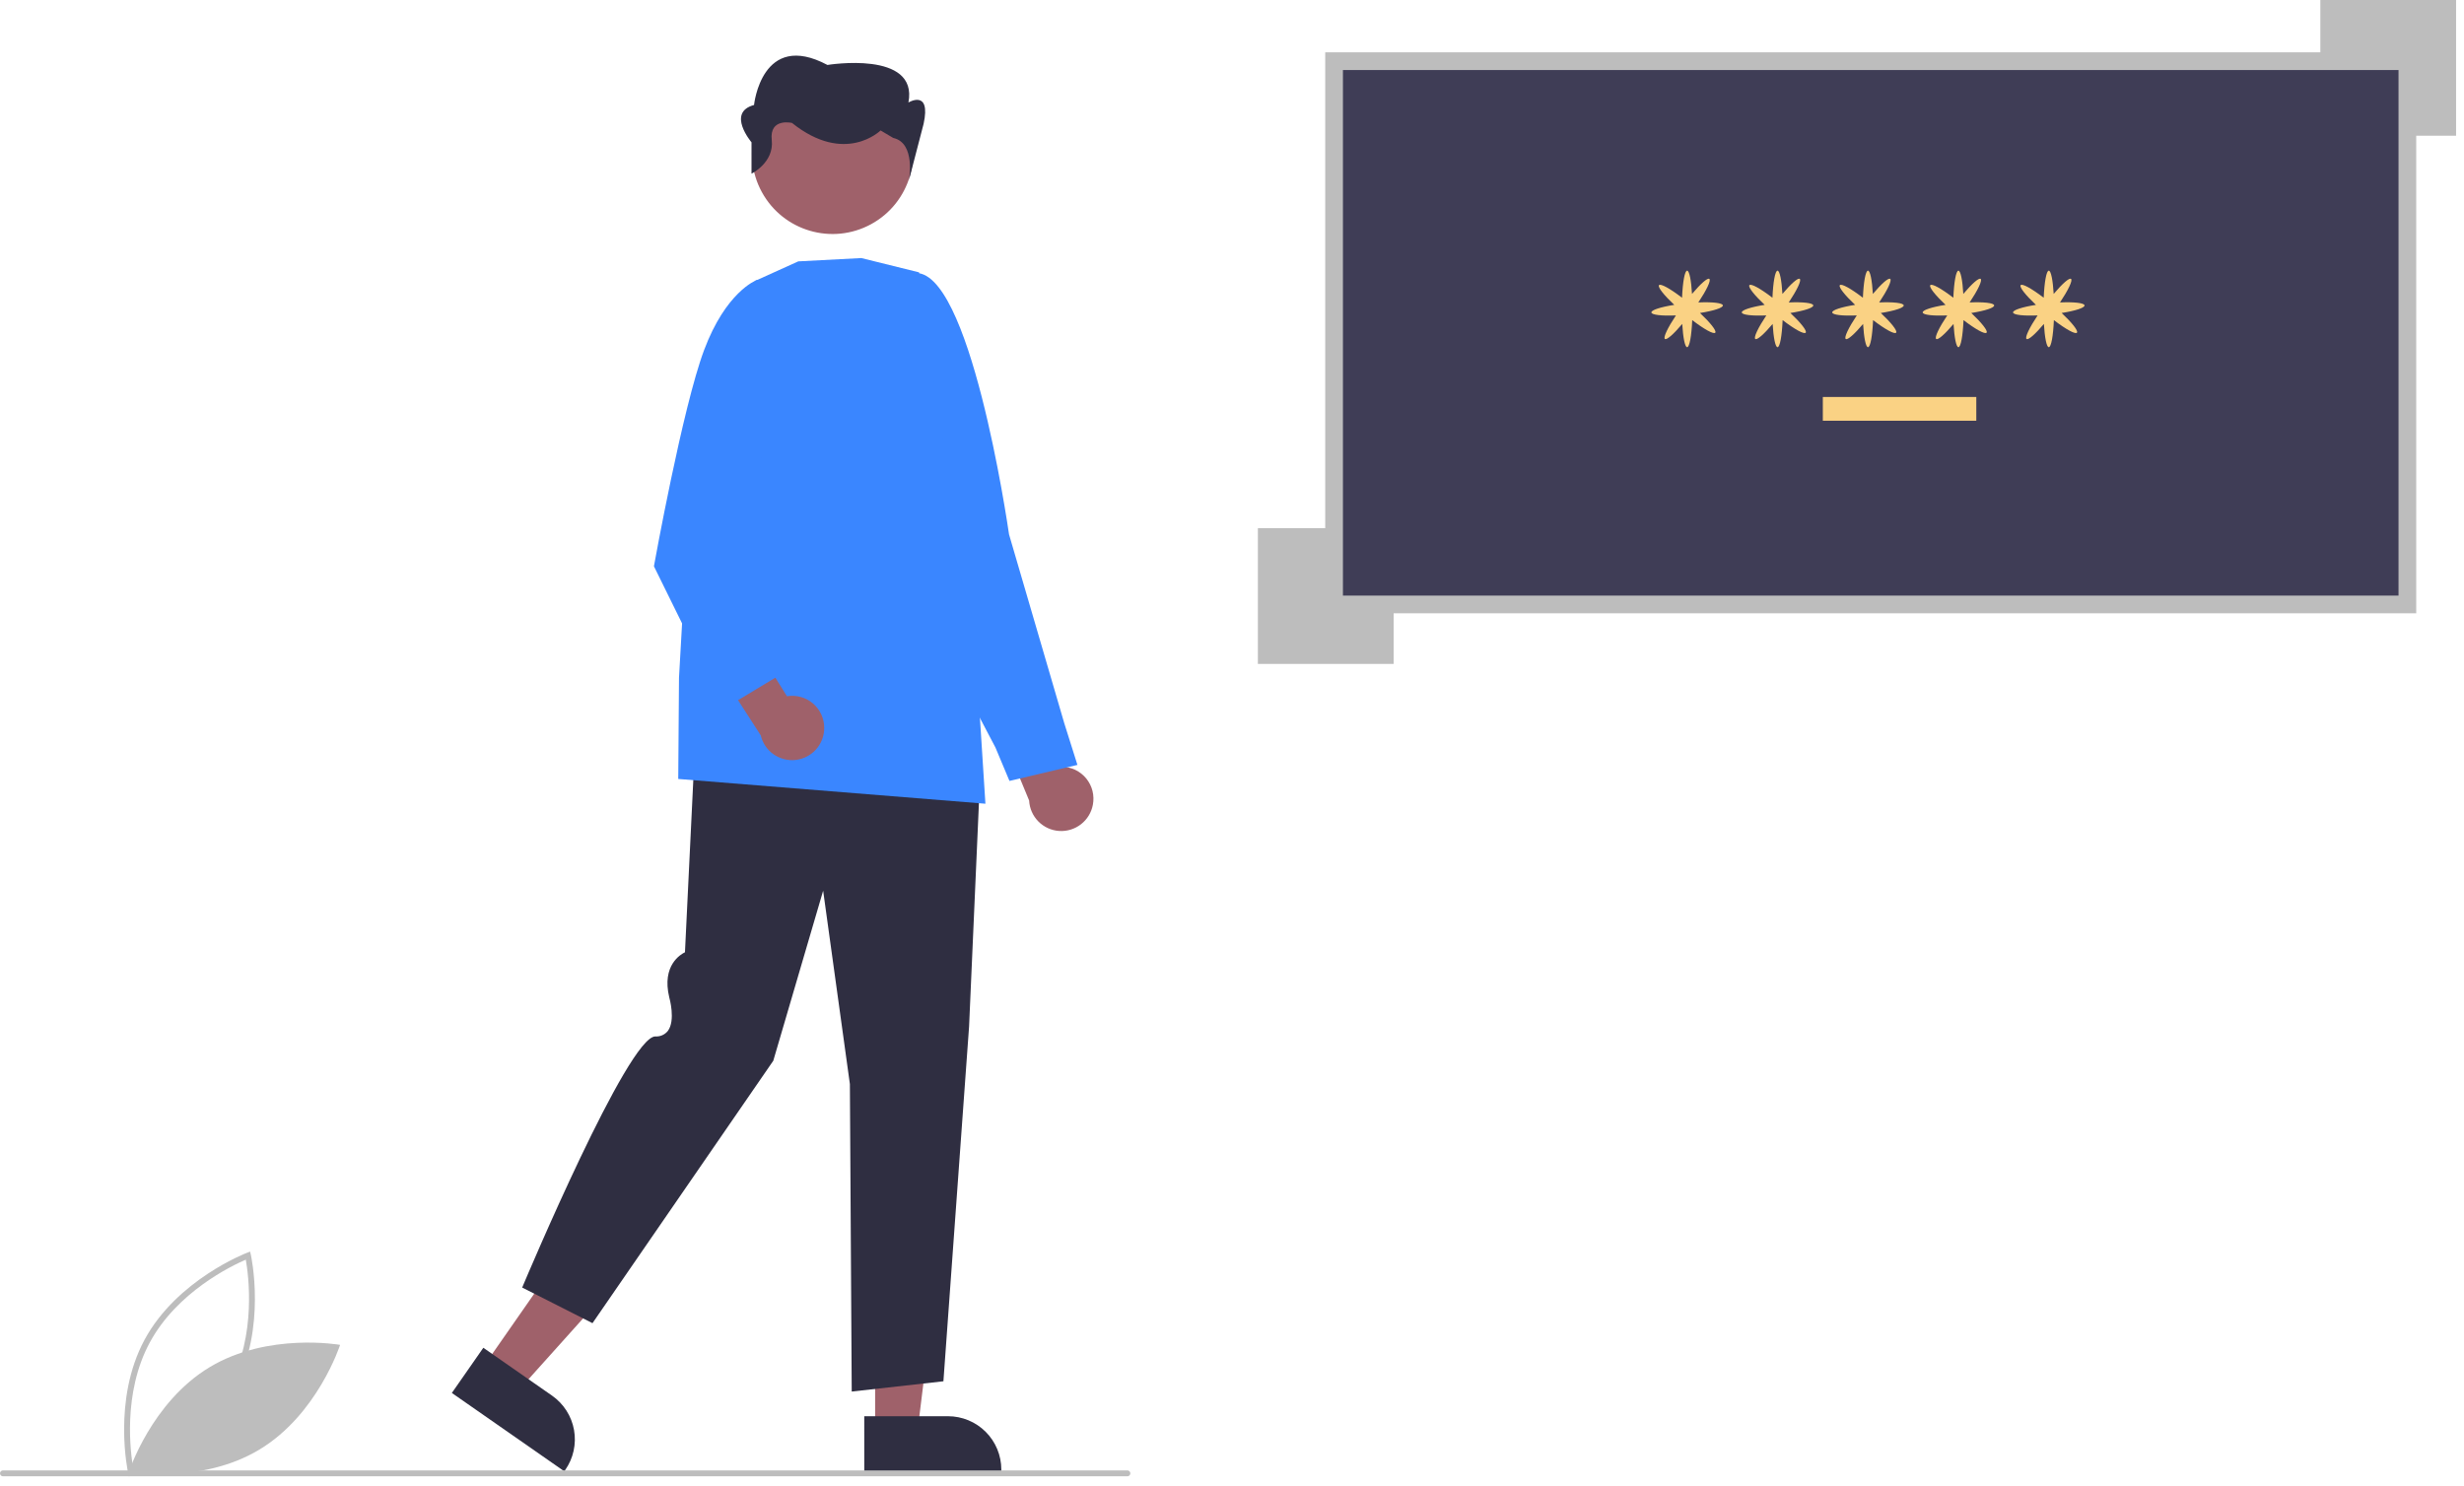 <svg width="257" height="155" viewBox="0 0 257 155" fill="none" xmlns="http://www.w3.org/2000/svg">
<g clip-path="url(#clip0)">
<path d="M13.366 153.678C13.349 153.603 11.691 146.045 15.076 139.768C18.461 133.491 25.686 130.722 25.759 130.695L26.089 130.571L26.167 130.915C26.184 130.991 27.842 138.549 24.457 144.826C21.072 151.103 13.847 153.871 13.774 153.899L13.444 154.023L13.366 153.678ZM25.637 131.411C24.189 132.034 18.477 134.758 15.618 140.06C12.759 145.362 13.622 151.632 13.897 153.183C15.344 152.562 21.053 149.841 23.915 144.534C26.774 139.232 25.912 132.962 25.637 131.411V131.411Z" fill="#BDBDBD"/>
<path d="M21.871 142.624C15.788 146.283 13.445 153.552 13.445 153.552C13.445 153.552 20.965 154.888 27.048 151.228C33.13 147.569 35.473 140.3 35.473 140.3C35.473 140.3 27.954 138.964 21.871 142.624Z" fill="#BDBDBD"/>
<path d="M113.988 83.957C114.08 83.478 114.067 82.985 113.949 82.512C113.83 82.039 113.609 81.597 113.302 81.219C112.994 80.841 112.607 80.534 112.168 80.321C111.73 80.108 111.249 79.994 110.762 79.987L107.945 72.903L103.223 73.565L107.341 83.513C107.383 84.333 107.725 85.109 108.301 85.694C108.877 86.279 109.648 86.633 110.467 86.687C111.286 86.742 112.097 86.494 112.746 85.991C113.395 85.488 113.837 84.764 113.988 83.957Z" fill="#9F616A"/>
<path d="M105.289 81.468L103.825 77.979L94.707 60.622L95.203 28.506L95.298 28.493C101.133 27.722 105.08 54.606 105.245 55.751L111.007 75.454L112.378 79.797L105.289 81.468Z" fill="#3A86FF"/>
<path d="M91.278 149.19L95.712 149.19L97.82 132.09L91.277 132.09L91.278 149.19Z" fill="#9F616A"/>
<path d="M90.144 147.743L98.875 147.743H98.876C100.351 147.743 101.767 148.329 102.81 149.372C103.853 150.416 104.44 151.831 104.44 153.307V153.487L90.145 153.488L90.144 147.743Z" fill="#2F2E41"/>
<path d="M50.512 142.436L54.149 144.97L65.656 132.147L60.288 128.406L50.512 142.436Z" fill="#9F616A"/>
<path d="M50.413 140.602L57.577 145.593L57.577 145.593C58.788 146.437 59.613 147.727 59.873 149.18C60.132 150.632 59.804 152.129 58.961 153.339L58.857 153.488L47.129 145.315L50.413 140.602Z" fill="#2F2E41"/>
<path d="M88.837 145.17L88.645 113.092L85.856 92.921L80.655 110.659L80.645 110.674L61.798 138.035L54.465 134.32L54.505 134.224C54.953 133.158 65.513 108.122 68.352 108.122C68.6 108.14 68.848 108.097 69.076 107.997C69.303 107.897 69.503 107.743 69.658 107.549C70.491 106.436 69.813 104.075 69.806 104.052C68.993 100.682 71.036 99.535 71.443 99.343L72.538 76.75L72.651 76.758L102.322 78.839L101.077 107.087L98.4 144.097L98.308 144.108L88.837 145.17Z" fill="#2F2E41"/>
<path d="M102.781 83.846L102.653 83.835L70.742 81.263L70.821 70.705L72.383 43.136L72.392 43.117L78.752 29.308L83.261 27.267L89.839 26.921L89.855 26.925L95.859 28.412L102.104 73.243L102.781 83.846Z" fill="#3A86FF"/>
<path d="M90.866 23.382C94.937 21.156 96.433 16.051 94.208 11.98C91.982 7.908 86.877 6.412 82.806 8.638C78.734 10.863 77.238 15.968 79.464 20.04C81.689 24.111 86.794 25.607 90.866 23.382Z" fill="#9F616A"/>
<path d="M78.384 18.118V14.845C78.384 14.845 75.744 11.736 78.648 10.953C78.648 10.953 79.44 3.121 86.304 6.776C86.304 6.776 95.807 5.209 94.751 10.691C94.751 10.691 97.127 9.26 96.335 12.915L94.804 18.803C94.804 18.803 95.543 14.914 93.167 14.391L91.847 13.608C91.847 13.608 88.152 17.263 82.608 12.825C82.608 12.825 80.232 12.258 80.496 14.607C80.76 16.957 78.384 18.118 78.384 18.118Z" fill="#2F2E41"/>
<path d="M85.967 75.961C85.972 75.473 85.871 74.99 85.669 74.546C85.468 74.102 85.171 73.707 84.8 73.39C84.43 73.073 83.995 72.841 83.525 72.71C83.055 72.58 82.562 72.554 82.081 72.634L78.039 66.171L73.512 67.669L79.349 76.717C79.537 77.516 80.012 78.218 80.684 78.69C81.356 79.162 82.178 79.372 82.993 79.279C83.809 79.185 84.562 78.796 85.111 78.185C85.659 77.573 85.963 76.782 85.967 75.961Z" fill="#9F616A"/>
<path d="M75.52 73.924L68.207 59.076L68.213 59.04C68.243 58.875 71.187 42.53 73.438 36.522C75.704 30.476 78.805 29.262 78.936 29.213L79.002 29.189L81.783 31.856L77.93 57.568L82.083 69.968L75.52 73.924Z" fill="#3A86FF"/>
<path d="M256.176 0H242.016V14.16H256.176V0Z" fill="#BDBDBD"/>
<path d="M145.359 55.101H131.199V69.261H145.359V55.101Z" fill="#BDBDBD"/>
<path d="M139.145 63.056H251.093V6.383H139.145V63.056Z" fill="#3F3D56"/>
<path d="M252.018 63.979H138.223V5.459H252.018V63.979ZM140.07 62.133H250.171V7.306H140.07V62.133Z" fill="#BDBDBD"/>
<path d="M206.132 41.413H190.125V43.892H206.132V41.413Z" fill="#FAD284"/>
<path d="M117.589 154.01H0.308C0.226 154.01 0.148 153.978 0.09 153.92C0.032 153.862 0 153.784 0 153.702C0 153.621 0.032 153.542 0.09 153.485C0.148 153.427 0.226 153.395 0.308 153.395H117.589C117.671 153.395 117.749 153.427 117.807 153.485C117.865 153.542 117.897 153.621 117.897 153.702C117.897 153.784 117.865 153.862 117.807 153.92C117.749 153.978 117.671 154.01 117.589 154.01Z" fill="#BDBDBD"/>
<path d="M179.699 31.859C179.677 31.602 178.607 31.487 177.14 31.551C177.99 30.275 178.483 29.256 178.292 29.096C178.113 28.945 177.377 29.599 176.481 30.662C176.397 29.236 176.2 28.236 175.971 28.236C175.721 28.236 175.51 29.426 175.441 31.06C174.194 30.105 173.188 29.544 173.033 29.753C172.885 29.953 173.559 30.796 174.629 31.804C173.216 32.027 172.221 32.343 172.243 32.596C172.265 32.854 173.335 32.969 174.802 32.904C173.952 34.181 173.459 35.199 173.65 35.359C173.829 35.511 174.565 34.856 175.461 33.794C175.545 35.219 175.742 36.219 175.971 36.219C176.221 36.219 176.432 35.03 176.502 33.395C177.748 34.35 178.754 34.911 178.909 34.702C179.057 34.503 178.383 33.66 177.313 32.651C178.726 32.428 179.722 32.113 179.699 31.859Z" fill="#FAD284"/>
<path d="M189.129 31.859C189.107 31.602 188.037 31.487 186.57 31.551C187.42 30.275 187.913 29.256 187.722 29.096C187.542 28.945 186.807 29.599 185.911 30.662C185.826 29.236 185.63 28.236 185.401 28.236C185.151 28.236 184.94 29.426 184.87 31.06C183.624 30.105 182.618 29.544 182.463 29.753C182.315 29.953 182.988 30.796 184.059 31.804C182.646 32.027 181.65 32.343 181.672 32.596C181.695 32.854 182.764 32.969 184.232 32.904C183.381 34.181 182.889 35.199 183.079 35.359C183.259 35.511 183.995 34.856 184.89 33.794C184.975 35.219 185.172 36.219 185.401 36.219C185.651 36.219 185.862 35.03 185.931 33.395C187.177 34.35 188.184 34.911 188.339 34.702C188.487 34.503 187.813 33.66 186.742 32.651C188.156 32.428 189.151 32.113 189.129 31.859Z" fill="#FAD284"/>
<path d="M198.563 31.859C198.54 31.602 197.471 31.487 196.003 31.551C196.854 30.275 197.346 29.256 197.156 29.096C196.976 28.945 196.24 29.599 195.345 30.662C195.26 29.236 195.063 28.236 194.834 28.236C194.584 28.236 194.373 29.426 194.304 31.06C193.058 30.105 192.051 29.544 191.896 29.753C191.748 29.953 192.422 30.796 193.493 31.804C192.079 32.027 191.084 32.343 191.106 32.596C191.128 32.854 192.198 32.969 193.665 32.904C192.815 34.181 192.322 35.199 192.513 35.359C192.693 35.511 193.428 34.856 194.324 33.794C194.409 35.219 194.605 36.219 194.834 36.219C195.084 36.219 195.295 35.03 195.365 33.395C196.611 34.35 197.617 34.911 197.772 34.702C197.92 34.503 197.247 33.66 196.176 32.651C197.589 32.428 198.585 32.113 198.563 31.859Z" fill="#FAD284"/>
<path d="M207.996 31.859C207.974 31.602 206.904 31.487 205.437 31.551C206.287 30.275 206.78 29.256 206.589 29.096C206.409 28.945 205.674 29.599 204.778 30.662C204.694 29.236 204.497 28.236 204.268 28.236C204.018 28.236 203.807 29.426 203.737 31.06C202.491 30.105 201.485 29.544 201.33 29.753C201.182 29.953 201.855 30.796 202.926 31.804C201.513 32.027 200.517 32.343 200.539 32.596C200.562 32.854 201.631 32.969 203.099 32.904C202.249 34.181 201.756 35.199 201.947 35.359C202.126 35.511 202.862 34.856 203.758 33.794C203.842 35.219 204.039 36.219 204.268 36.219C204.518 36.219 204.729 35.03 204.798 33.395C206.045 34.35 207.051 34.911 207.206 34.702C207.354 34.503 206.68 33.66 205.61 32.651C207.023 32.428 208.018 32.113 207.996 31.859Z" fill="#FAD284"/>
<path d="M217.422 31.859C217.4 31.602 216.33 31.487 214.863 31.551C215.713 30.275 216.206 29.256 216.015 29.096C215.835 28.945 215.1 29.599 214.204 30.662C214.119 29.236 213.923 28.236 213.694 28.236C213.444 28.236 213.233 29.426 213.163 31.06C211.917 30.105 210.911 29.544 210.756 29.753C210.608 29.953 211.281 30.796 212.352 31.804C210.939 32.027 209.943 32.343 209.965 32.596C209.988 32.854 211.057 32.969 212.525 32.904C211.674 34.181 211.182 35.199 211.372 35.359C211.552 35.511 212.288 34.856 213.183 33.794C213.268 35.219 213.465 36.219 213.694 36.219C213.944 36.219 214.155 35.03 214.224 33.395C215.47 34.35 216.477 34.911 216.632 34.702C216.78 34.503 216.106 33.66 215.035 32.651C216.449 32.428 217.444 32.113 217.422 31.859Z" fill="#FAD284"/>
</g>
<defs>
<clipPath id="clip0">
<rect width="256.174" height="154.023" fill="white"/>
</clipPath>
</defs>
</svg>
